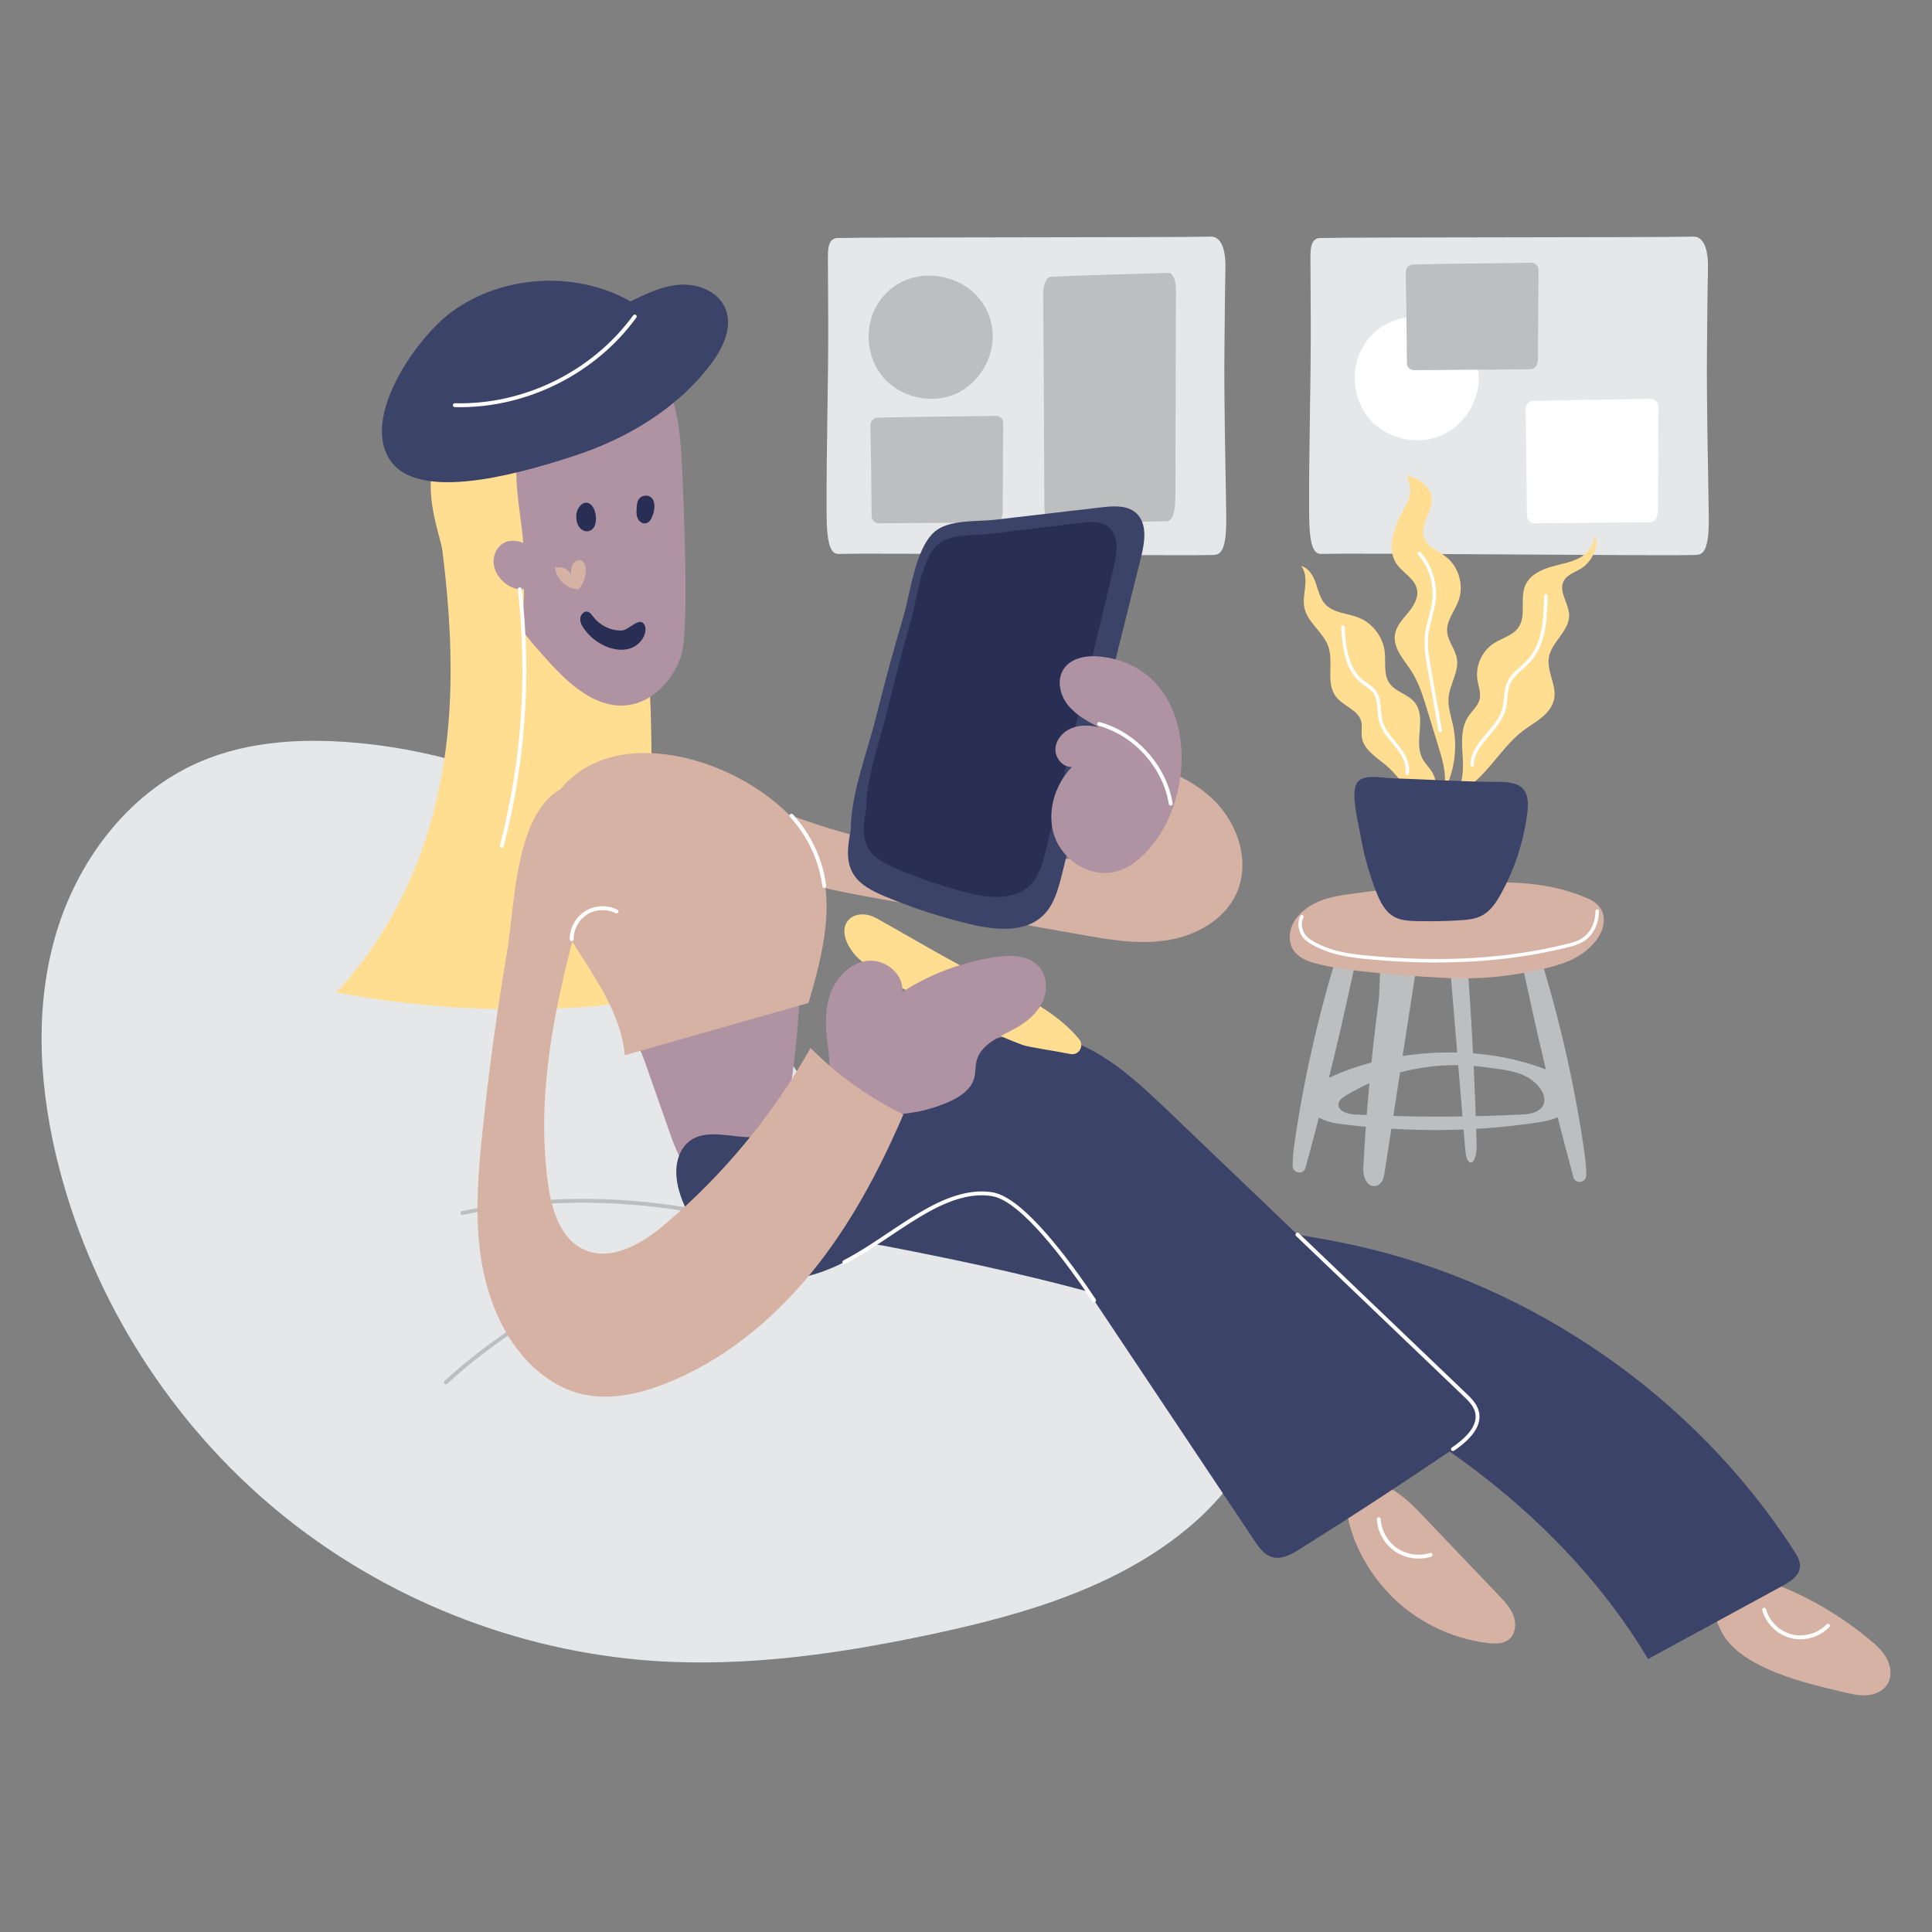 <svg transform="scale(1)" id="_0792_Designer_2" xmlns="http://www.w3.org/2000/svg" viewBox="0 0 500 500" class="show_show__wrapper__graphic__5Waiy "><rect x="0" y="0" width="500" height="500" fill="#808080" stroke="none"/><title>React</title><defs><style>.cls-1{fill:#d6b2a4;}.cls-2{fill:#fff;}.cls-3{fill:#3c4368;}.cls-4{fill:#ffde91;}.cls-5{fill:#af93a2;}.cls-6{fill:#292e54;}.cls-7{fill:#e6e7e8;}.cls-8{fill:#bcbec0;}</style></defs><g id="pillow"><path class="cls-7" d="M94.45,192.46c-14.51-1.53-29.63-1.02-43,4.82-18.51,8.08-31.72,25.87-37.22,45.3-5.5,19.43-3.96,40.32,1.13,59.86,8.96,34.39,28.95,65.8,56.31,88.48,27.36,22.67,61.94,36.49,97.39,38.91,24.17,1.65,48.42-1.86,72.11-6.91,24.27-5.17,49.09-12.42,67.78-28.75,18.69-16.33,29.55-43.94,19.76-66.75-5.8-13.5-17.99-23.57-31.56-29.21-13.57-5.64-28.48-7.26-43.18-7.47-10.08-.14-20.33,.34-30.08-2.24-11.27-2.98-18.83-9.24-21.69-20.16-2.71-10.34-9.45-20.1-16.18-28.32-14.26-17.42-33.54-30.42-54.44-38.53-11.91-4.62-24.43-7.69-37.14-9.03Z"></path><path class="cls-8" d="M115.4,358.24c-.13,0-.27-.05-.37-.16-.19-.2-.17-.52,.03-.71,23.78-21.78,55.69-35.31,87.89-37.33-26.38-9.26-55.81-11.27-83.16-5.64-.27,.05-.53-.12-.59-.39-.06-.27,.12-.53,.39-.59,28.34-5.83,58.89-3.52,86.03,6.52,.22,.08,.36,.31,.32,.55-.04,.24-.23,.41-.47,.42-32.81,1.46-65.52,15.02-89.73,37.2-.1,.09-.22,.13-.34,.13Z"></path></g><g id="table"><path class="cls-8" d="M409.97,297.8c.3,2.08,.58,4.25,.55,6.37-.03,1.97-2.8,2.38-3.33,.48,0-.01,0-.02,0-.03-.69-2.53-1.37-5.05-2.03-7.59-1.22-4.64-2.41-9.29-3.56-13.95-2.35-9.53-4.55-19.1-6.6-28.7-1.04-4.87-2.36-9.81-3.02-14.75-.46-3.41,1.55-4.06,3.61-1.12,2.39,3.42,3.22,9.71,4.4,13.72,1.33,4.5,2.56,9.02,3.69,13.58,2.63,10.55,4.74,21.23,6.31,32Z"></path><path class="cls-8" d="M382.16,296.26c.06,2.08-.5,5.04-1.77,4.54-.81-.33-1.07-1.94-1.18-3.27-1.62-19.43-3.23-38.87-4.85-58.3-.37-4.41,1.69-10.27,4.06-5.07,1.71,3.76,1.29,14.37,1.62,18.95,1.01,14.34,1.72,28.74,2.12,43.15Z"></path><path class="cls-8" d="M335.09,295.43c-.3,2.07-.58,4.21-.55,6.31,.03,1.95,2.8,2.36,3.33,.48,0-.01,0-.02,0-.03,.69-2.5,1.37-5.01,2.03-7.52,1.22-4.6,2.41-9.21,3.56-13.83,2.35-9.45,4.55-18.94,6.6-28.46,1.04-4.83,2.36-9.73,3.02-14.63,.46-3.38-1.55-4.03-3.61-1.11-2.39,3.39-3.22,9.63-4.4,13.61-1.33,4.46-2.56,8.95-3.69,13.46-2.63,10.46-4.74,21.06-6.31,31.73Z"></path><path class="cls-8" d="M352.82,302.38c-.11,2.08,.93,5.02,3.28,4.52,1.51-.32,1.99-1.93,2.2-3.25,2.99-19.36,5.99-38.72,8.98-58.07,.68-4.39-3.14-10.23-7.53-5.05-3.18,3.75-2.4,14.32-3,18.87-1.88,14.29-3.19,28.62-3.94,42.99Z"></path><path class="cls-1" d="M401,250.34c4.27-1.1,8.69-2.64,12.04-6.92,1.19-1.51,2.28-3.73,1.98-6.08-.34-2.68-2.27-3.99-3.95-4.75-10.01-4.47-20.6-4.53-31.01-4.05-10.28,.47-20.55,1.42-30.79,2.85-4.35,.61-8.85,1.38-12.59,4.9-1.63,1.53-3.21,4.15-2.84,7.07,.38,3.08,2.63,4.51,4.57,5.29,7.54,3.05,33.32,4.31,35.44,4.43,4.27,.23,8.54,.15,12.81-.25,4.8-.44,9.59-1.27,14.33-2.49Z"></path><path class="cls-2" d="M371.83,249.11c-5.68,0-11.57-.29-17.68-.86-4.97-.46-10.21-1.16-14.97-4.02-.97-.58-1.96-1.3-2.6-2.61-.63-1.27-.82-3.35-.04-4.62,.13-.21,.41-.28,.62-.15,.21,.13,.28,.41,.15,.62-.6,.99-.43,2.71,.08,3.75,.54,1.09,1.4,1.72,2.25,2.23,4.6,2.77,9.52,3.42,14.59,3.89,19.08,1.78,35.88,.78,51.37-3.06,1.81-.45,3.42-.92,4.8-2.21,1.58-1.46,2.55-3.93,2.49-6.29,0-.25,.19-.46,.44-.47,.26-.01,.46,.19,.47,.44,.07,2.61-1.02,5.35-2.78,6.98-1.54,1.43-3.34,1.96-5.2,2.42-10.62,2.63-21.85,3.94-33.99,3.94Z"></path><path class="cls-8" d="M407.25,283.08c-.34-2.91-3.31-4.7-6.02-5.83-17.44-7.27-40.32-6.2-57.37,1.71-2.62,1.22-5.53,3.18-5.5,6.07,.04,3.76,4.74,5.38,8.47,5.85,16.91,2.13,34.11,2.19,50.96-.37,2.2-.33,4.46-.74,6.36-1.91s3.36-3.31,3.1-5.52Zm-12.87,5.32c-14.61,.77-29.26,.78-43.87,.02-1.87-.1-4.37-.93-4.09-2.78,.14-.94,1.01-1.57,1.82-2.07,10.73-6.6,23.74-9.12,36.18-7.37,3.89,.55,8.67,.84,11.92,3.25,4.85,3.59,4.62,8.6-1.96,8.95Z"></path></g><g id="board"><g id="presentation"><path class="cls-7" d="M313.41,61.24c-8.33,.24-88.26,.12-96.6,.36-.89,.03-1.96,.32-2.37,2.35-.18,.91-.18,1.98-.18,2.99,.03,5.09,.05,10.21,.08,15.34,.08,16.6-.5,33.39-.42,50.37,.02,3.59,.16,7.8,1.32,9.68,.66,1.06,1.48,1.06,2.25,1.03,7.87-.31,88.54,.57,96.4,.26,.86-.03,1.78-.12,2.46-1.5,1.01-2.06,1.04-5.98,.99-9.35-.2-14.17-.6-29.01-.45-42.9,.07-6.82,.1-13.63,.25-20.38,.13-5.97-1.61-8.31-3.75-8.25Z"></path></g><path class="cls-8" d="M256.87,85.78c.59,6.73-3.54,13.6-9.75,16.24s-14.03,.84-18.46-4.26c-4.43-5.09-5.13-13.09-1.66-18.87,7.83-13.05,28.54-8.25,29.87,6.89Z"></path><path class="cls-8" d="M225.59,133.65c.01,.99,.84,1.79,1.85,1.78l29.34-.22c.58,0,1.21-.02,1.71-.33,.89-.55,1-1.74,1-2.74,.05-7.38,.1-14.93,.14-22.64,0-1.06-.82-1.88-1.88-1.86-5.99,.09-24.34,.26-30.61,.45-1.06,.03-1.9,.93-1.88,2.01,.18,7.95,.24,15.89,.32,23.56Z"></path><path class="cls-8" d="M270.29,131.28c.01,2.32,.84,4.17,1.85,4.15l29.34-.52c.58-.01,1.21-.05,1.71-.77,.89-1.29,1-4.05,1-6.39,.05-17.22,.1-34.8,.14-52.77,0-2.46-.82-4.38-1.88-4.35-5.99,.21-24.34,.61-30.61,1.04-1.06,.07-1.9,2.17-1.88,4.68,.18,18.53,.24,37.05,.32,54.93Z"></path></g><g id="board-2"><g id="presentation-2"><path class="cls-7" d="M438.29,61.24c-8.33,.24-88.26,.12-96.6,.36-.89,.03-1.96,.32-2.37,2.35-.18,.91-.18,1.98-.18,2.99,.03,5.09,.05,10.21,.08,15.34,.08,16.6-.5,33.39-.42,50.37,.02,3.59,.16,7.8,1.32,9.68,.66,1.06,1.48,1.06,2.25,1.03,7.87-.31,88.54,.57,96.4,.26,.86-.03,1.78-.12,2.46-1.5,1.01-2.06,1.04-5.98,.99-9.35-.2-14.17-.6-29.01-.45-42.9,.07-6.82,.1-13.63,.25-20.38,.13-5.97-1.61-8.31-3.75-8.25Z"></path></g><path class="cls-2" d="M382.66,96.5c.59,6.73-3.54,13.6-9.75,16.24s-14.03,.84-18.46-4.26c-4.43-5.09-5.13-13.09-1.66-18.87,7.83-13.05,28.54-8.25,29.87,6.89Z"></path><path class="cls-8" d="M364.12,94.02c.01,.99,.84,1.79,1.85,1.78l29.34-.22c.58,0,1.21-.02,1.71-.33,.89-.55,1-1.74,1-2.74,.05-7.38,.1-14.93,.14-22.64,0-1.06-.82-1.88-1.88-1.86-5.99,.09-24.34,.26-30.61,.45-1.06,.03-1.9,.93-1.88,2.01,.18,7.95,.24,15.89,.32,23.56Z"></path><path class="cls-2" d="M395.17,133.37c.01,1.15,.84,2.07,1.85,2.06l29.34-.26c.58,0,1.21-.02,1.71-.38,.89-.64,1-2.01,1-3.17,.05-8.55,.1-17.29,.14-26.22,0-1.22-.82-2.18-1.88-2.16-5.99,.1-24.34,.3-30.61,.52-1.06,.04-1.9,1.08-1.88,2.32,.18,9.2,.24,18.41,.32,27.29Z"></path></g><g id="plant"><path class="cls-4" d="M358.44,197.84c-2.48-2.03-5.64-3.98-6.02-7.17-.16-1.3,.2-2.65-.12-3.92-.76-3.04-4.68-3.98-6.57-6.48-2.7-3.56-.49-8.83-1.99-13.03-1.32-3.69-5.33-6.08-6.15-9.91-.39-1.81,0-3.68,.19-5.52,.19-1.84,.12-3.86-1.02-5.32,1.96,.52,3.12,2.54,3.78,4.46,.66,1.92,1.1,4.02,2.5,5.49,2.13,2.25,5.65,2.25,8.54,3.39,3.62,1.43,6.33,4.96,6.78,8.83,.32,2.77-.36,5.86,1.23,8.15,1.58,2.28,4.81,2.84,6.55,4.99,3.13,3.87-.32,10.07,1.97,14.49,.7,1.35,1.88,2.4,2.63,3.72,1.62,2.87,.92,6.47-.22,9.56-1.14,3.09-2.71,6.14-2.74,9.43,.06-7.82-3.22-16.15-9.33-21.15Z"></path><path class="cls-4" d="M361.31,136.17c-1.26,3.1-1.79,6.85,.05,9.65,1.6,2.43,4.8,3.88,5.36,6.73,.44,2.19-.9,4.32-2.32,6.04-1.42,1.72-3.06,3.46-3.39,5.67-.53,3.52,2.37,6.49,4.29,9.48,1.89,2.95,2.94,6.35,3.97,9.7,1.03,3.37,2.07,6.74,3.1,10.11,1.23,4,2.44,8.41,.8,12.27,3.14-5.4,4.18-11.99,2.87-18.1-.5-2.36-1.35-4.7-1.16-7.1,.28-3.52,2.78-6.8,2.14-10.28-.43-2.39-2.31-4.39-2.5-6.82-.23-2.91,1.98-5.38,2.97-8.14,1.42-3.97,0-8.79-3.35-11.34-2-1.53-4.75-2.5-5.6-4.86-1.29-3.56,2.72-7.27,1.89-10.97-.61-2.7-3.73-4.5-6.2-5.18,.4,2.33,1.26,3.7,.39,6.02-.89,2.4-2.71,4.63-3.33,7.11Z"></path><path class="cls-4" d="M409.47,143.97c-2.38,1.52-5.27,1.93-7.98,2.7-2.71,.77-5.53,2.15-6.7,4.72-1.56,3.44,.33,7.94-1.84,11.03-1.47,2.09-4.25,2.7-6.39,4.1-3.05,1.99-4.76,5.84-4.21,9.43,.26,1.67,.96,3.34,.58,4.98-.41,1.8-2,3.06-3.01,4.61-1.87,2.89-1.61,6.6-1.39,10.03,.22,3.43,.23,7.22-1.97,9.86,7.58-2.88,11.22-11.49,17.68-16.38,1.55-1.17,3.26-2.13,4.76-3.37,1.5-1.24,2.82-2.83,3.2-4.74,.73-3.6-1.97-7.2-1.35-10.82,.7-4.04,5.33-6.82,5.24-10.92-.07-3.04-2.79-6.06-1.43-8.78,.89-1.77,3.08-2.35,4.75-3.43,2.27-1.47,4.74-5.6,3.32-8.33-.17,2.17-1.47,4.13-3.29,5.29Z"></path><path class="cls-3" d="M356.06,230.53c1,2.63,2.31,5.4,4.78,6.75,1.72,.94,3.76,1.06,5.72,1.1,3.69,.09,7.38,.03,11.06-.19,2.1-.13,4.27-.32,6.1-1.35,2.09-1.18,3.48-3.28,4.65-5.38,3.64-6.52,5.99-13.75,6.9-21.17,.27-2.17,.31-4.64-1.2-6.23-1.41-1.47-3.67-1.64-5.71-1.71-9.46,0-18.96-.65-28.42-.95-2.39-.08-7.64-1.29-8.92,1.52-1.37,3.01,.42,9.54,.96,12.69,.87,5.09,2.22,10.09,4.06,14.91Z"></path><path class="cls-2" d="M364.19,200.55s-.05,0-.07,0c-.24-.04-.41-.27-.37-.51,.32-1.92-.51-4.08-2.53-6.6-.27-.34-.55-.68-.83-1.01-1.38-1.66-2.81-3.38-3.41-5.51-.29-1.02-.37-2.11-.46-3.15-.14-1.72-.26-3.35-1.24-4.6-.51-.66-1.21-1.14-1.96-1.64-.37-.25-.73-.5-1.08-.78-4.14-3.28-4.83-9.17-5.15-14.44-.02-.25,.17-.46,.42-.47,.25-.03,.46,.17,.47,.42,.32,5.31,.96,10.74,4.82,13.79,.33,.26,.68,.5,1.03,.74,.77,.52,1.56,1.07,2.15,1.83,1.14,1.46,1.28,3.3,1.42,5.08,.08,1.01,.16,2.04,.42,2.98,.55,1.95,1.92,3.59,3.24,5.18,.28,.34,.57,.68,.84,1.03,2.19,2.73,3.08,5.12,2.72,7.31-.04,.22-.23,.37-.44,.37Z"></path><path class="cls-2" d="M372.73,189.47c-.21,0-.4-.15-.44-.37l-2.82-15.99c-.51-2.91-1.04-5.92-.69-8.94,.18-1.53,.58-3.02,.96-4.47,.37-1.38,.75-2.81,.92-4.23,.52-4.26-.85-8.74-3.69-11.97-.16-.19-.14-.47,.04-.63,.19-.16,.47-.14,.63,.04,3,3.42,4.45,8.15,3.9,12.67-.18,1.48-.57,2.94-.95,4.35-.38,1.42-.77,2.88-.94,4.34-.33,2.89,.19,5.84,.69,8.69l2.82,15.99c.04,.24-.12,.47-.36,.52-.03,0-.05,0-.08,0Z"></path><path class="cls-2" d="M380.99,198.37h0c-.25,0-.44-.2-.44-.45,.03-3.26,2.18-5.78,4.26-8.22,1.64-1.93,3.34-3.92,3.98-6.26,.25-.9,.33-1.88,.42-2.82,.12-1.33,.25-2.7,.8-3.97,.74-1.69,2.12-2.93,3.46-4.12,.64-.57,1.3-1.17,1.88-1.8,3.77-4.16,4.17-10.2,4.27-16.54,0-.24,.2-.44,.45-.44h0c.25,0,.44,.21,.44,.45-.1,6.52-.52,12.74-4.51,17.12-.6,.66-1.28,1.27-1.94,1.86-1.32,1.18-2.57,2.3-3.23,3.82-.5,1.14-.61,2.38-.73,3.7-.09,.98-.18,1.99-.45,2.97-.69,2.53-2.45,4.6-4.16,6.6-2.07,2.43-4.02,4.72-4.05,7.65,0,.25-.2,.44-.45,.44Z"></path></g><g id="character"><path class="cls-1" d="M281.59,221.97c2.76-.21,6.11-.94,6.89-3.59,.83-2.81-2-5.38-4.74-6.4s-5.94-1.52-7.8-3.78c-2.8-3.41-.55-9.01,3.36-11.06s8.64-1.51,12.95-.58c8.33,1.79,16.67,5.03,22.55,11.2,5.88,6.17,8.72,15.76,5.17,23.51-3.14,6.85-10.57,10.94-18.01,12.08-7.45,1.15-15.03-.18-22.45-1.5-17.28-3.08-34.57-6.15-51.85-9.23-11.01-1.96-22.2-3.98-32.21-8.96-5.53-2.75-17.33-9.77-18.48-16.63-1.85-11.12,14.01-1.68,17.69-.07,17.52,7.71,36.25,12.63,55.29,14.57,10.5,1.07,21.1,1.23,31.63,.44Z"></path><path class="cls-1" d="M359.29,412.24c6.74,7.15,16.06,11.84,25.82,12.98,1.8,.21,3.79,.26,5.25-.82,1.8-1.33,2.14-3.99,1.4-6.1s-2.33-3.79-3.87-5.41c-6.4-6.71-12.8-13.41-19.19-20.12-2.69-2.82-5.43-5.68-8.85-7.55-7.23-3.96-12.54-1.32-11.12,6.83,1.3,7.44,5.43,14.73,10.56,20.18Z"></path><path class="cls-1" d="M445.72,422.67c2.18,3.83,6,6.46,9.95,8.42,6.72,3.34,14.1,5.1,21.4,6.84,1.99,.47,4.03,.95,6.07,.8s4.14-1.03,5.26-2.75c1.26-1.93,1.03-4.54-.02-6.58s-2.8-3.63-4.57-5.1c-7.28-6.05-15.54-10.91-24.36-14.35-9.72-3.78-20.44,.9-13.71,12.72Z"></path><path class="cls-5" d="M172.97,292.14c1.24,3.52,2.5,7.1,4.66,10.15,2.16,3.05,5.37,5.55,9.08,5.99,4.81,.57,9.48-2.48,12.17-6.51s3.75-8.9,4.62-13.66c1.56-8.64,2.63-17.36,3.2-26.12,.34-5.26,.43-10.86-2.22-15.41-4.25-7.32-14.38-9.37-22.47-6.91-6.86,2.08-20.81,9.53-21.24,17.41-.26,4.87,4.42,12.9,6.07,17.58,2.04,5.83,4.09,11.66,6.13,17.48Z"></path><path class="cls-4" d="M116.14,186.26c-1.91,25-10.28,50.28-29.08,70.57,21.72,4.14,44.34,5.37,66.58,3.6,2.3-.18,4.74-.44,6.5-1.62,2.09-1.4,2.66-3.7,3.08-5.82,8.1-41.02,6.34-82.95-.57-124.1-.85-5.06-1.8-10.18-4.43-14.85-2.62-4.67-7.16-8.91-13.28-10.68-5.66-1.64-12.06-1-17.66,.75-4.82,1.51-12.36,4.22-15.61,7.57-3.33,3.44-.11,10.62,.5,14.5,2,12.74,3.69,25.53,4.25,38.37,.31,7.23,.27,14.48-.28,21.71Z"></path><path class="cls-5" d="M143.09,172.41c5.11,5.44,11.62,10.88,19.04,10.13,6.66-.67,11.94-6.4,14.13-12.73,2.19-6.33,.68-39.57,.23-49.41-.5-10.81-1.85-23.23-10.79-29.33-7.09-4.84-16.59-3.87-24.86-1.58-9.64,2.67-19.38,6.82-27.56,12.64-8.55,6.09-4.87,12.36-1.42,21.05,7.22,18.17,17.86,34.97,31.24,49.23Z"></path><path class="cls-6" d="M165.1,129.56c-.23,.55-.28,1.16-.32,1.75-.07,.92-.14,1.88,.21,2.73,.34,.86,1.23,1.57,2.13,1.4,1.03-.19,1.55-1.33,1.88-2.33,.44-1.35,.76-3.6-.71-4.53-1.09-.7-2.69-.2-3.18,.97Z"></path><path class="cls-6" d="M149.13,133.53c0,.97,.15,1.97,.69,2.77s1.52,1.36,2.47,1.17c2.52-.52,2.26-4.76,1.08-6.36-1.85-2.52-4.24,.1-4.24,2.42Z"></path><path class="cls-6" d="M153.55,159.64c-.41-.54-.82-1.16-1.46-1.33-.94-.24-1.85,.75-1.91,1.77-.07,1.01,.46,1.96,1.05,2.77,1.54,2.1,3.66,3.72,6.04,4.62,1.8,.68,3.81,.95,5.65,.39,1.84-.56,3.49-2.04,4-3.98,.18-.69,.21-1.45-.09-2.09-1.17-2.48-4.03,1.28-5.86,1.37-2.79,.14-5.67-1.25-7.41-3.52Z"></path><path class="cls-4" d="M120.84,211.51c-.22-23.11-.47-46.48-6.2-68.86-1.16-4.52-2.55-9.02-3.01-13.67-.47-4.65,.05-9.55,2.48-13.54,2.42-3.99,7.02-6.86,11.66-6.32,7.06,.83,7.9,7,7.85,12.62-.06,7.3,1.8,14.78,2.01,22.14,.43,14.9-1.29,29.89-5.43,44.22-2.34,8.08-5.45,15.94-9.35,23.4Z"></path><path class="cls-3" d="M328.98,350.33c39.19,16.57,75.66,42.52,97.55,79.01,11.6-6.31,23.2-12.62,34.8-18.93,2-1.09,4.24-2.51,4.48-4.77,.17-1.57-.7-3.05-1.56-4.37-25.74-39.81-67.6-68.85-113.9-79.03-14.35-3.15-29.04-4.56-43.46-7.39-25.64-5.02-50.98-14.56-77.03-12.6-7.21,.54-18.01,2.71-22.22,9.43-5.87,9.36,15.35,9.61,21.04,10.7,21.76,4.18,43.46,8.87,64.69,15.25,12.07,3.63,23.99,7.8,35.61,12.71Z"></path><path class="cls-5" d="M137.24,141.42c-1.97-1.23-4.49-2-6.6-1.03-1.85,.85-2.96,2.95-2.91,4.98,.05,2.04,1.14,3.96,2.68,5.3,1.18,1.04,2.67,1.78,4.24,1.85,1.57,.08,3.21-.58,4.12-1.85"></path><path class="cls-3" d="M147.98,118.18c13.96-4.44,27.18-12.26,36-23.95,3.17-4.21,5.81-9.78,3.66-14.59-1.87-4.19-6.9-6.22-11.48-5.97-4.58,.25-8.84,2.31-12.96,4.33-14.29-8.06-33.27-6.91-46.47,2.83-8.75,6.45-24,27.69-15.29,38.9,8.3,10.68,36.49,1.65,46.54-1.54Z"></path><path class="cls-3" d="M193.39,329.68c8.1,3.19,17.4,.93,25.13-3.06,7.73-3.99,14.52-9.62,22.18-13.75,4.97-2.68,10.61-4.74,16.17-3.78,8.43,1.45,14.1,9.19,18.85,16.31,16.29,24.41,32.57,48.81,48.86,73.22,1.23,1.85,2.65,3.83,4.8,4.39,2.4,.63,4.83-.74,6.94-2.06,13.39-8.39,26.62-17.03,39.69-25.9,3.42-2.32,7.28-5.79,6.2-9.78-.48-1.75-1.84-3.09-3.15-4.35-25.73-24.61-51.46-49.22-77.19-73.83-9.13-8.73-19.22-17.93-31.77-19.31-9.99-1.1-19.82,3.02-28.49,8.1-8.67,5.08-16.81,11.23-26.17,14.87-7.17,2.78-14.95,3.95-22.62,3.51-5.23-.3-12.38-2.48-16.01,2.8-6.85,9.98,7.49,29.04,16.6,32.62Z"></path><path class="cls-2" d="M376.01,375.54c-.16,0-.32-.08-.41-.22-.15-.23-.1-.54,.13-.69,4.77-3.24,6.79-6.34,6-9.23-.45-1.67-1.82-2.97-3.02-4.12l-43.28-41.4c-.2-.19-.21-.51-.02-.71,.19-.2,.51-.21,.71-.02l43.28,41.4c1.23,1.18,2.76,2.64,3.29,4.58,.91,3.35-1.24,6.82-6.4,10.32-.09,.06-.18,.09-.28,.09Z"></path><path class="cls-2" d="M283.17,337.04c-.16,0-.32-.08-.42-.22-6.41-9.61-18.31-25.93-25.96-27.25-4.55-.78-9.74,.44-15.85,3.73-3.65,1.97-7.17,4.32-10.57,6.6-3.72,2.49-7.56,5.06-11.62,7.16-.24,.12-.55,.03-.67-.21-.13-.25-.03-.55,.21-.67,4-2.07,7.82-4.62,11.52-7.1,3.42-2.29,6.96-4.66,10.65-6.65,6.32-3.41,11.71-4.66,16.5-3.84,8.01,1.38,20.12,17.93,26.62,27.68,.15,.23,.09,.54-.14,.69-.08,.06-.18,.08-.28,.08Z"></path><path class="cls-1" d="M211.32,221.04c5.2,12.06,1.6,25.9-2.06,38.52-15.85,4.51-31.71,9.02-47.56,13.53-1.03-11.36-8.44-20.92-14.37-30.66-5.93-9.74-10.63-21.92-5.89-32.29,13.23-28.96,60.11-11.77,69.89,10.9Z"></path><path class="cls-2" d="M367.17,403.36c-2.19,0-4.39-.65-6.18-1.88-2.7-1.85-4.49-5.03-4.67-8.29-.02-.28,.19-.51,.47-.53,.33-.02,.51,.2,.53,.47,.17,2.96,1.79,5.85,4.24,7.52s5.72,2.16,8.54,1.25c.26-.08,.54,.06,.63,.32,.08,.26-.06,.54-.32,.63-1.04,.33-2.14,.5-3.23,.5Z"></path><path class="cls-2" d="M465.92,424.25c-.82,0-1.63-.1-2.43-.3-3.53-.88-6.45-3.72-7.42-7.23-.07-.27,.08-.54,.35-.62,.27-.08,.54,.08,.62,.35,.88,3.17,3.51,5.73,6.7,6.53,3.19,.79,6.71-.23,8.98-2.6,.19-.2,.51-.21,.71-.02,.2,.19,.21,.51,.02,.71-1.95,2.04-4.73,3.18-7.52,3.18Z"></path><path class="cls-2" d="M129.87,219.41s-.08,0-.12-.02c-.27-.07-.43-.34-.36-.61,5.62-21.68,7.18-43.96,4.63-66.22-.03-.27,.17-.52,.44-.55,.27-.04,.52,.16,.55,.44,2.56,22.38,.99,44.78-4.66,66.59-.06,.23-.26,.37-.48,.37Z"></path><path class="cls-1" d="M148.94,152.45c-2.69-.44-4.96-2.78-5.31-5.49,1.55-.55,3.46,.26,4.14,1.76,0-.89,0-1.83,.41-2.62s1.37-1.38,2.21-1.06c.82,.31,1.14,1.3,1.2,2.17,.13,1.93-.57,3.91-1.89,5.33"></path><path class="cls-2" d="M119.04,105.38c-.46,0-.91,0-1.36-.02-.28,0-.49-.24-.49-.51,0-.28,.28-.48,.51-.49,17.94,.47,35.61-8.26,46.17-22.75,.16-.22,.48-.27,.7-.11,.22,.16,.27,.48,.11,.7-10.48,14.38-27.86,23.18-45.64,23.18Z"></path><path class="cls-4" d="M221.7,247.58c-2.47-2.59-4.5-6.82-2.12-9.48,1.51-1.69,4.21-1.79,6.31-.92s23.67,13.86,33.19,18.04c7.49,3.29,15.03,7.52,20.19,13.7,1.43,1.71-.03,4.28-2.22,3.86-4.75-.9-10.88-1.82-12.22-2.29-6.05-2.09-35.85-15.29-43.12-22.91Z"></path><path class="cls-5" d="M214.25,270.78c-.64-4.53-.91-9.26,.62-13.58s5.23-8.12,9.79-8.55,9.38,3.55,8.81,8.09c7.31-4.71,15.65-7.82,24.26-9.06,3.88-.55,8.37-.52,11.04,2.35,2.24,2.41,2.41,6.25,1.04,9.23-1.37,2.98-4.03,5.2-6.9,6.8-3.98,2.22-9.03,4.05-10.16,8.46-.37,1.46-.23,3.01-.62,4.46-.83,3.05-3.8,4.98-6.7,6.24-7.16,3.13-16.47,4.38-24.05,1.98-7.26-2.3-6.19-9.78-7.12-16.43Z"></path><path class="cls-1" d="M142.57,206c2.58-2.35,6.58-3.52,9.64-1.83,2.45,1.36,3.74,4.24,3.92,7.04s-.58,5.56-1.34,8.25c-8.02,28.51-17.07,57.88-12.92,87.2,.94,6.61,3.22,14,9.31,16.75,7.12,3.22,15.17-1.67,21.12-6.74,15.03-12.79,27.78-28.26,37.47-45.45,6.98,7.01,15.13,12.85,24.02,17.2-6.27,14.61-13.83,28.79-23.91,41.09s-22.8,22.69-37.59,28.53c-7.04,2.78-14.85,4.51-22.18,2.63-6.12-1.57-11.44-5.57-15.43-10.47-6.24-7.68-9.43-17.48-10.56-27.31-1.13-9.83-.31-19.77,.7-29.61,1.61-15.65,3.74-31.25,6.37-46.77,1.97-11.64,1.99-31.93,11.38-40.5Z"></path><path class="cls-2" d="M147.94,243.59c-.27,0-.5-.22-.5-.5-.03-2.91,1.55-5.77,4.02-7.3,2.47-1.53,5.74-1.67,8.33-.34,.25,.13,.34,.43,.22,.67-.13,.25-.43,.34-.67,.22-2.28-1.17-5.17-1.05-7.34,.3-2.18,1.35-3.57,3.88-3.55,6.44,0,.28-.22,.5-.5,.5h0Z"></path><path class="cls-2" d="M213.32,229.81c-.25,0-.46-.18-.5-.44-.86-6.64-3.83-13-8.36-17.93-.19-.2-.17-.52,.03-.71,.2-.19,.52-.17,.71,.03,4.67,5.07,7.73,11.63,8.62,18.48,.04,.27-.16,.52-.43,.56-.02,0-.04,0-.07,0Z"></path><path class="cls-3" d="M220.2,214.71c-.73,3.68-1.38,7.7,.37,11.01,1.69,3.18,5.18,4.9,8.51,6.29,7.16,2.99,14.56,5.4,22.1,7.19,6.42,1.52,14.06,2.29,18.8-2.31,2.82-2.74,3.89-6.76,4.84-10.57,6.83-27.39,13.66-54.78,20.49-82.17,.98-3.93,1.7-8.76-1.35-11.43-2.32-2.02-5.77-1.78-8.83-1.43-9.24,1.08-18.48,2.16-27.72,3.23-4.67,.54-12-.17-15.72,3.26-4.85,4.47-6.04,15.5-7.84,21.6-2.57,8.69-4.95,17.43-7.14,26.22-2.23,8.95-6.52,19.89-6.52,29.12Z"></path><path class="cls-6" d="M224.16,209.35c-.62,3.26-1.18,6.83,.32,9.77,1.44,2.82,4.42,4.35,7.26,5.58,6.11,2.65,12.42,4.79,18.86,6.38,5.48,1.35,12,2.03,16.04-2.05,2.41-2.43,3.32-6,4.13-9.38,5.83-24.31,11.65-48.61,17.48-72.92,.84-3.49,1.45-7.78-1.15-10.14-1.98-1.8-4.93-1.58-7.53-1.27-7.88,.96-15.77,1.92-23.65,2.87-3.98,.48-10.24-.15-13.41,2.89-4.14,3.97-5.15,13.76-6.69,19.17-2.19,7.71-4.22,15.47-6.09,23.27-1.9,7.94-5.56,17.65-5.56,25.84Z"></path><path class="cls-5" d="M284.72,169.92c-3.51-.38-7.58,.32-9.49,3.29-1.79,2.78-.94,6.63,1.11,9.22s5.06,4.21,7.98,5.75c-2.32-.52-4.82-.62-7.03,.28s-4.04,2.97-4.15,5.34,1.89,4.8,4.27,4.69c-4.53,4.69-6.64,11.87-4.48,18.02,2.17,6.15,8.99,10.56,15.36,9.18,3.98-.86,7.28-3.68,9.83-6.85,12.76-15.82,10.53-46.34-13.41-48.92Z"></path><path class="cls-2" d="M302.98,208.49c-.24,0-.45-.17-.49-.42-1.52-9.4-8.99-17.72-18.17-20.24-.27-.07-.42-.35-.35-.61,.07-.27,.35-.42,.62-.35,9.54,2.62,17.31,11.28,18.89,21.05,.04,.27-.14,.53-.41,.57-.03,0-.05,0-.08,0Z"></path></g></svg>